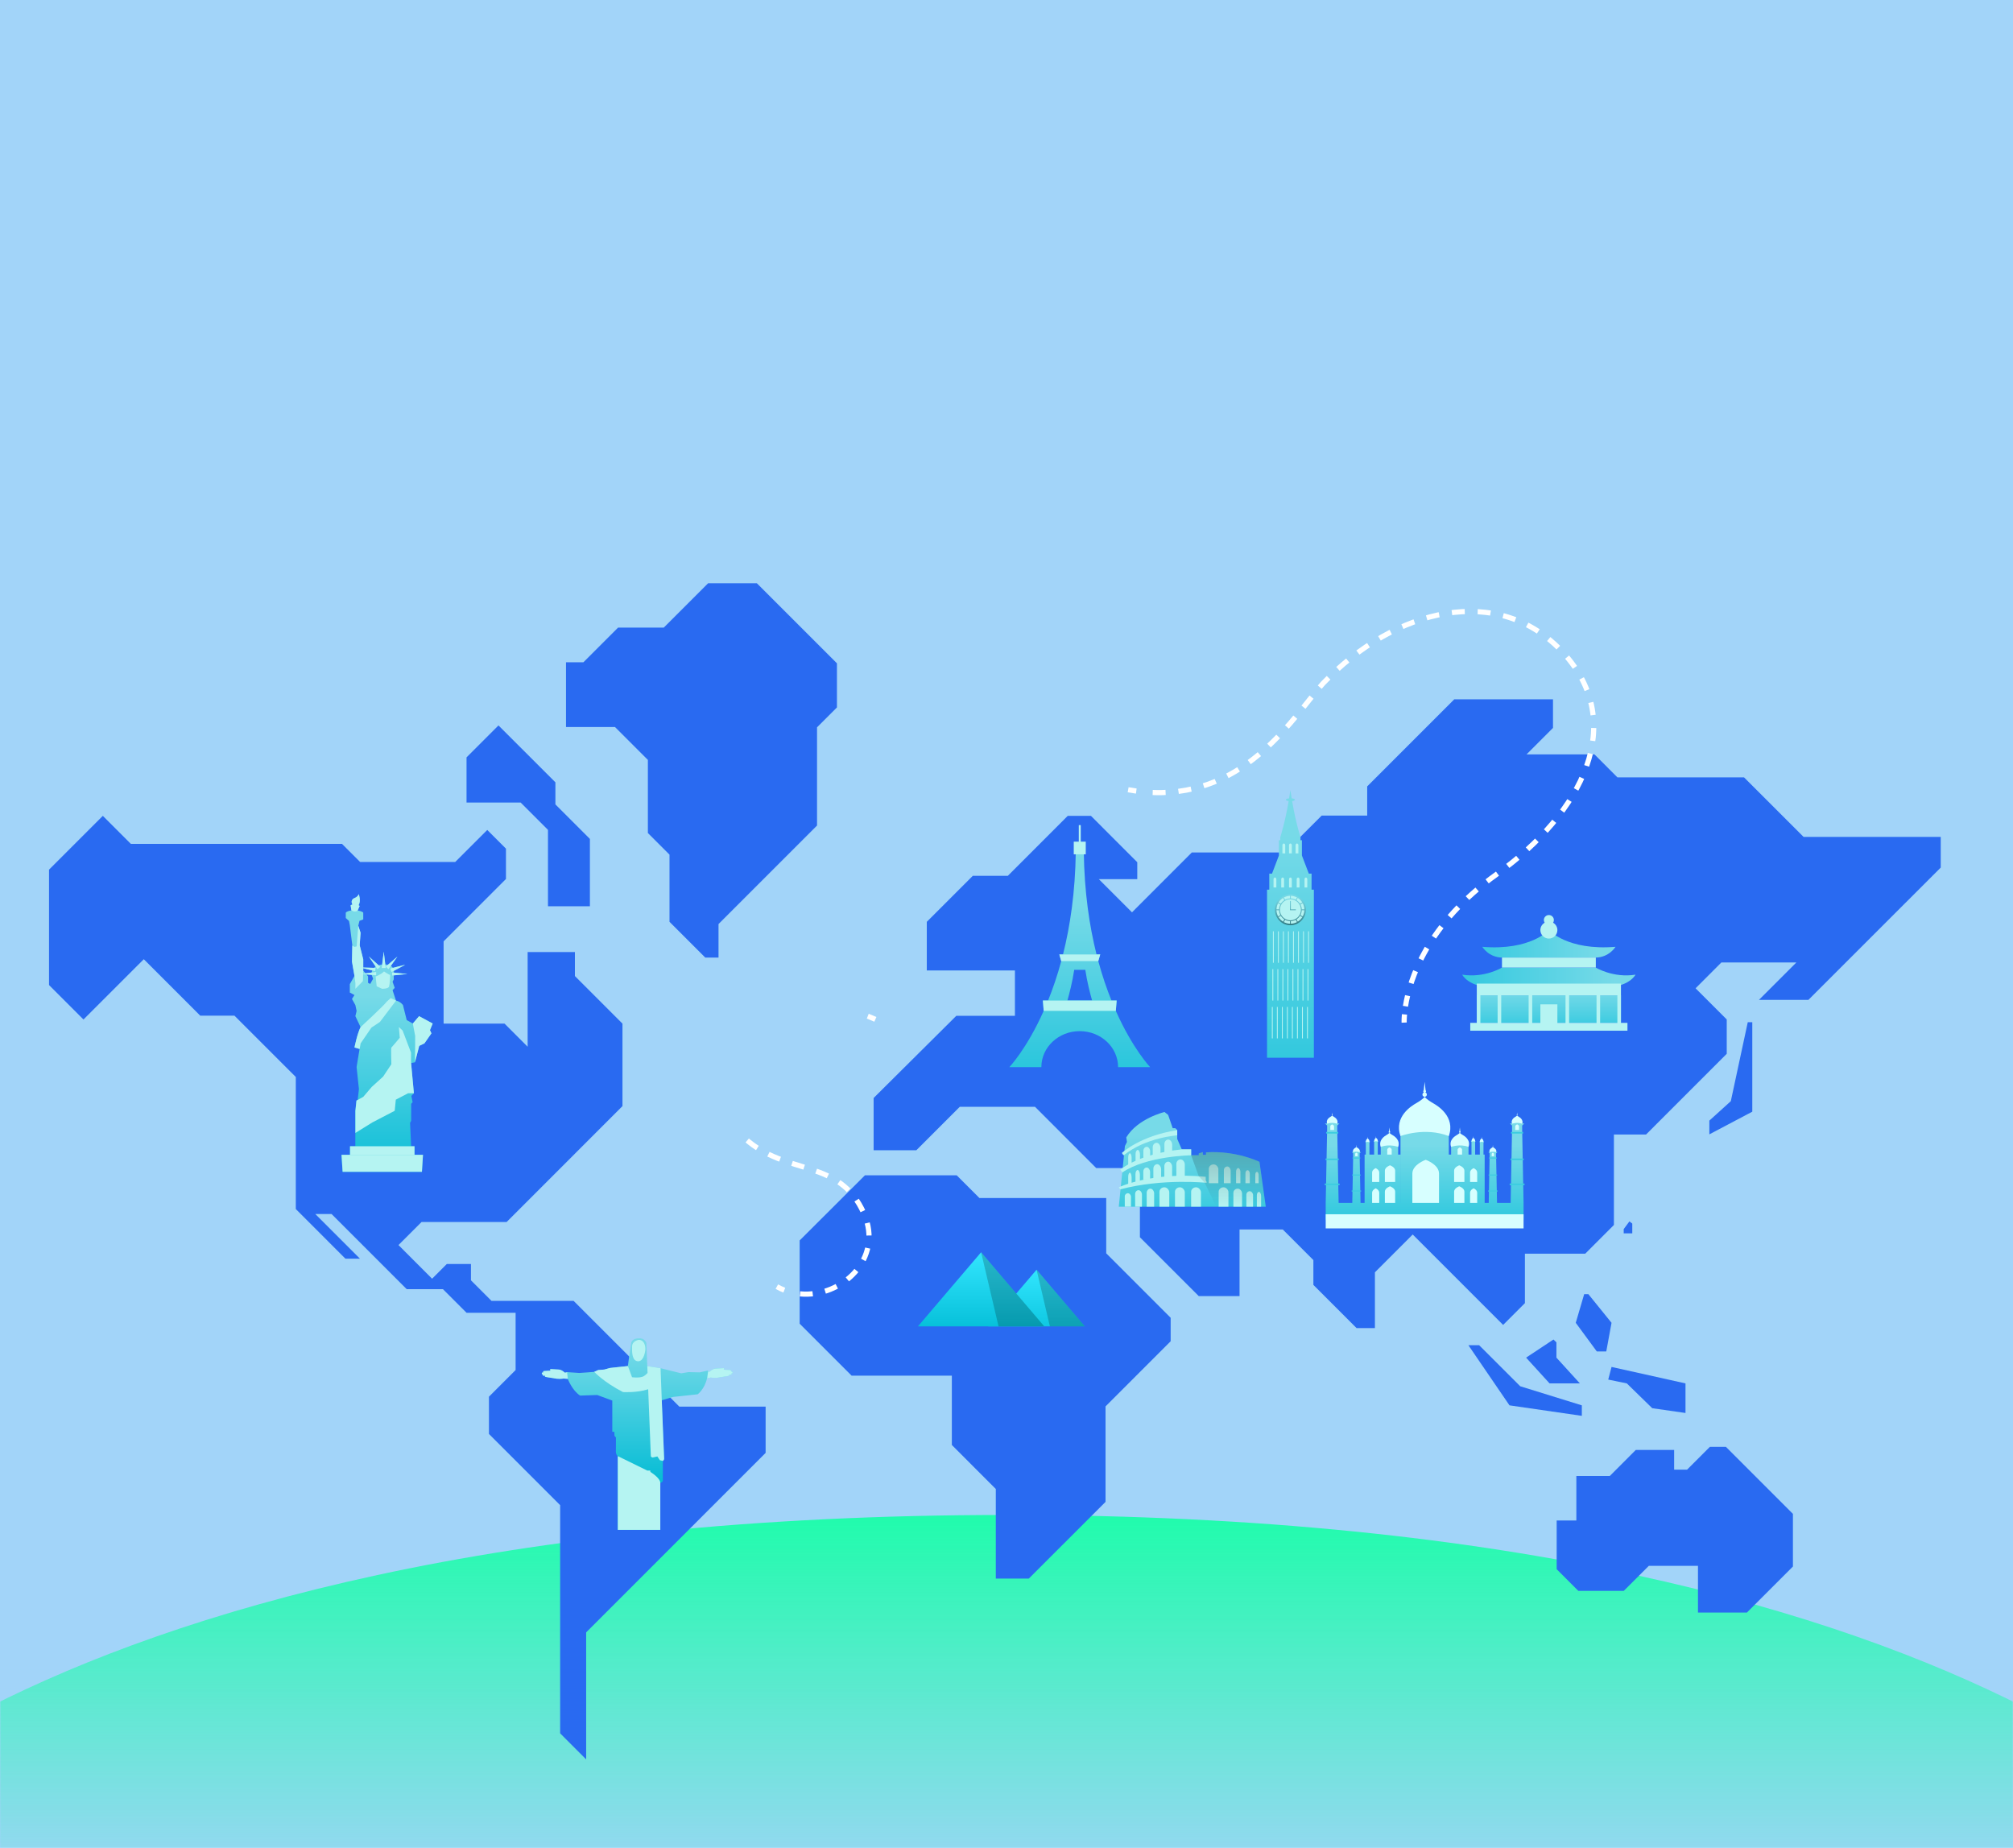 <svg width="780" height="716" viewBox="0 0 780 716" fill="none" xmlns="http://www.w3.org/2000/svg">
<rect width="780" height="716" fill="#A2D4F9"/>
<mask id="mask0_42_1823" style="mask-type:alpha" maskUnits="userSpaceOnUse" x="0" y="0" width="780" height="716">
<rect width="780" height="716" fill="#89BEF7"/>
</mask>
<g mask="url(#mask0_42_1823)">
<path d="M882 736C882 736 785.683 587 390 587C-5.683 587 -102 736 -102 736H390H882Z" fill="url(#paint0_linear_42_1823)"/>
</g>
<g clip-path="url(#clip0_42_1823)">
<path d="M227.122 681.699V632.497L296.662 562.949V545.016H263.227L222.269 504.053H190.456L182.486 496.083V489.748H173.138L167.429 495.457L154.402 482.416L163.329 473.5H196.292L241.196 428.578V396.62L222.767 378.189V368.878H204.453V405.574L195.5 396.62H171.886V364.739L196.049 340.573V328.822L188.808 321.58L176.382 333.995H139.536L132.512 326.97H50.699L39.843 316.113L19 336.958V381.676L32.346 395.024L55.718 371.662L77.595 393.542H90.852L114.619 417.3V468.468L133.853 487.704H139.485L122.18 470.397H128.476L157.595 499.519H171.643L180.788 508.664H199.791V530.838L189.459 541.171V555.605L217.046 583.194V671.608L227.122 681.699Z" fill="#296AF1"/>
<path d="M193.15 281.077L215.207 303.123V311.681L228.578 325.054V351.149H212.333V321.554L201.745 310.965H180.775V293.454L193.15 281.077Z" fill="#296AF1"/>
<path d="M219.319 256.617V281.703H238.31L251.043 294.437V322.767L259.421 331.146V357.178L273.278 371.036H278.412V358.046L316.586 319.868V281.818L324.299 274.103V257.013L293.278 226H274.376L257.211 243.167H239.498L226.049 256.617H219.319Z" fill="#296AF1"/>
<path d="M309.855 480.628V512.892L329.983 533.022H368.82V559.884L385.857 576.935V611.652H398.642L428.373 581.93V544.926L453.609 519.687V510.593L428.641 485.622V464.202H379.51L370.711 455.401H335.142L309.855 480.628Z" fill="#296AF1"/>
<path d="M610.806 571.889H623.769L633.833 561.811H648.699V569.436H653.718L662.543 560.61H668.763L694.727 586.578V606.976L676.885 624.82H657.932V606.72H638.878L629.184 616.402H611.572L603.182 608.011V589.132H610.806V571.889Z" fill="#296AF1"/>
<path d="M698.846 324.262L675.768 301.194H626.713L617.824 292.304H591.502L601.758 282.035V270.961H563.495L529.765 304.694V316.023H512.115L497.824 330.304H461.809L438.629 353.499L425.768 340.637H440.672V334.084L422.716 316.113H413.738L390.519 339.347H376.943L359.114 357.178V376.031H393.265V393.593H370.558L338.514 425.436V445.681H355.066L371.899 428.846H401.043L424.759 452.578H441.694V479.402L464.504 502.201H480.302V476.374H497.045L508.91 488.24V497.858L525.64 514.591H532.754V492.979L547.403 478.329L582.435 513.365L590.876 504.922V485.762H614.248L625.359 474.637V439.588H637.811L669.076 408.32V394.998L657.007 382.928L666.994 372.927H696.049L681.553 387.424H700.723L752 336.154V324.262H698.846Z" fill="#296AF1"/>
<path d="M167.646 396.582L162.384 393.734L159.958 396.582L157.595 395.254L156.139 389.429C156.139 389.429 155.168 388.037 153.431 387.692L152.116 383.669L152.946 382.762L152.116 380.399L152.563 379.505V377.908L154.9 377.678L157.85 377.384L154.9 377.091L152.64 376.861C152.652 376.669 152.665 376.414 152.627 376.145L154.377 375.213L157.007 373.808L154.121 374.536L152.244 375.009C152.065 374.728 151.797 374.459 151.439 374.229L152.256 373.08L153.981 370.653L151.72 372.595L150.302 373.808C149.996 373.744 149.664 373.706 149.294 373.693L149.076 371.905L148.693 368.763L148.31 371.905L148.093 373.731C147.569 373.782 147.11 373.872 146.701 374L145.143 372.607L142.921 370.615L144.594 373.08L145.564 374.51C145.322 374.664 145.105 374.83 144.926 375.009L142.576 374.945L140.749 374.894V371.752L139.357 366.272L139.702 361.418L138.821 358.71L139.294 356.782L140.749 356.258V353.601C140.749 353.601 140.277 353.026 138.566 352.809L139.345 351.008C139.345 351.008 139.179 350.881 138.898 350.727C139.958 349.156 139.025 346.461 139.025 346.461C138.234 348.096 137.174 347.726 136.56 348.543C135.922 349.412 136.471 350.28 136.586 350.446C136.126 350.587 135.858 350.804 135.858 350.804L136.165 352.72C136.19 352.745 136.216 352.745 136.241 352.771C134.466 352.95 133.981 353.614 133.981 353.614V355.696L135.232 356.846L135.552 358.506L136.522 366.336L136.382 372.582L137.352 378.125L135.552 381.318V384.576L137.352 385.546L136.382 387.066L137.697 389.429L138.182 391.716L137.697 393.721L139.702 397.949C138.387 400.58 137.34 405.855 137.34 405.855L139.332 406.43L139.689 404.259L138.17 413.417L139.076 422.013L138.591 426.177L138.106 426.445L137.684 430.469V438.86V439.001V444.136H135.603V447.469H132.308L132.729 454.06H163.47L163.891 447.469H160.596V444.136H159.306L158.898 435.054L159.319 434.288V427.697L159.881 427.071L159.396 424.644L160.366 423.609L159.255 411.616V407.873L159.281 411.897L160.775 411.616L162.435 405.242L164.44 404.271L167.148 400.388L166.586 399.137L167.646 396.582ZM144.568 379.236L143.457 381.242L142.627 380.82V378.33L142.014 377.563L142.806 377.627L144.006 377.729L144.568 379.236ZM142.474 375.583L144.236 376.03C144.108 376.324 144.032 376.605 143.993 376.835L142.806 376.988L141.669 377.142L141.516 376.95L140.749 376.12V375.149L142.474 375.583Z" fill="url(#paint1_linear_42_1823)"/>
<path d="M148.693 368.763L149.076 371.918L149.459 375.06H148.693H147.914L148.31 371.918L148.693 368.763Z" fill="#B5F4F2"/>
<path d="M153.981 370.666L152.256 373.093L150.519 375.519L149.996 375.034L149.459 374.549L151.72 372.607L153.981 370.666Z" fill="#B5F4F2"/>
<path d="M142.92 370.615L144.593 373.08L146.267 375.545L146.816 375.072L147.352 374.6L145.143 372.607L142.92 370.615Z" fill="#B5F4F2"/>
<path d="M139.6 374.868L142.474 375.583L145.347 376.299L145.449 375.66L145.552 375.034L142.576 374.945L139.6 374.868Z" fill="#B5F4F2"/>
<path d="M139.855 377.384L142.806 377.64L145.756 377.895V377.244V376.605L142.806 376.988L139.855 377.384Z" fill="#B5F4F2"/>
<path d="M157.008 373.821L154.377 375.226L151.746 376.618L151.49 375.954L151.235 375.277L154.121 374.549L157.008 373.821Z" fill="#B5F4F2"/>
<path d="M157.863 377.397L154.9 377.691L151.95 377.985V377.397V376.797L154.9 377.103L157.863 377.397Z" fill="#B5F4F2"/>
<path d="M137.71 438.86V430.468L138.131 426.445L140.762 424.989L144.019 421.17L148.45 417.146L151.643 412.356C151.643 412.356 151.439 406.047 151.643 405.906C151.847 405.766 154.9 402.087 154.9 402.087L154.555 397.923L156.011 399.315L159.268 407.848V411.59L160.379 423.584H158.157L153.367 426.087L152.946 430.392L144.287 434.901L137.697 438.988" fill="#B5F4F2"/>
<path d="M159.958 396.582L160.864 401.359V404.54L160.788 411.616L162.448 405.242L164.466 404.271L167.173 400.388L166.611 399.137L167.646 396.582L162.384 393.734L159.958 396.582Z" fill="#B5F4F2"/>
<path d="M137.71 383.119L140.622 380.143L140.75 376.12V371.751L139.37 366.272L139.715 361.418L138.834 358.723L138.195 366.693L137.352 366.898L136.522 366.349L136.395 372.582L137.352 378.125L137.71 380.91V383.119Z" fill="#B5F4F2"/>
<path d="M136.177 352.733L135.871 350.817C135.871 350.817 136.599 350.242 137.633 350.344C138.668 350.446 139.344 351.021 139.344 351.021L138.565 352.822C138.565 352.822 137.582 353.665 136.177 352.733Z" fill="#B5F4F2"/>
<path d="M136.624 350.485C136.624 350.485 135.87 349.514 136.573 348.543C137.186 347.726 138.233 348.083 139.038 346.461C139.038 346.461 139.983 349.22 138.885 350.778C138.885 350.791 136.982 351.34 136.624 350.485Z" fill="#B5F4F2"/>
<path d="M145.551 378.342C145.551 378.342 147.607 377.653 148.808 376.401C148.808 376.401 150.111 377.333 151.196 377.806C151.196 377.806 151.043 381.293 150.775 382.225C150.519 383.158 148.067 383.119 148.067 383.119L145.96 382.161L145.551 378.342Z" fill="#B5F4F2"/>
<path d="M160.622 444.135H135.628V447.469H160.622V444.135Z" fill="#B5F4F2"/>
<path d="M163.495 454.047H132.754L132.333 447.457H163.904L163.495 454.047Z" fill="#B5F4F2"/>
<path d="M139.357 406.443L137.365 405.868C137.365 405.868 138.399 400.606 139.727 397.962C139.727 397.962 148.604 389.787 149.919 388.05L151.375 386.734L153.457 387.705L147.224 395.956L143.916 398.166L139.74 404.271L139.357 406.443Z" fill="#B5F4F2"/>
<path d="M432.358 391.677L432.69 387.667H430.672C428.859 383.183 427.109 378.1 425.564 372.39L426.317 369.81H424.887C422.128 358.8 420.161 345.631 419.957 330.176H416.841C416.636 345.631 414.67 358.8 411.898 369.81H410.468L411.221 372.39C409.676 378.1 407.926 383.171 406.113 387.667H404.095L404.414 391.677C397.837 406.456 391.094 413.481 391.094 413.481H403.508C403.508 405.779 410.161 399.533 418.373 399.533C426.585 399.533 433.239 405.779 433.239 413.481H445.653C445.666 413.481 438.935 406.456 432.358 391.677ZM416.241 375.775H420.532C421.234 380.488 422.422 385.035 423.175 387.679H413.597C414.35 385.035 415.538 380.488 416.241 375.775Z" fill="url(#paint2_linear_42_1823)"/>
<path d="M418.77 326.114V319.702H418.016V326.114H416.062V331.019H420.711V326.114H418.77Z" fill="#B5F4F2"/>
<path d="M410.468 369.823H426.305L425.551 372.403H411.222L410.468 369.823Z" fill="#B5F4F2"/>
<path d="M404.095 387.667H432.678L432.358 391.677H404.414L404.095 387.667Z" fill="#B5F4F2"/>
<path d="M283.75 531.464L283.163 531.323C283.533 531.17 283.163 530.851 283.163 530.851L280.392 530.697C280.762 530.595 280.545 530.097 280.545 530.097L277.122 530.276C275.807 530.519 275.015 531.464 275.015 531.464L274.376 531.413L274.312 531.029L271.145 531.745L266.803 531.643L263.955 532.115L255.756 530.084L250.8 529.343L250.455 520.326C250.455 520.326 249.74 518.346 247.633 518.563C247.633 518.563 244.887 518.384 244.529 520.517C244.159 522.65 243.291 529.318 243.291 529.318L238.859 529.765L236.33 530.059L234.197 530.659L231.771 530.863L230.238 531.553C230.238 531.553 224.593 532 224.491 531.975C224.389 531.949 219.727 531.655 219.727 531.655L219.408 531.809L218.77 531.86C218.77 531.86 217.978 530.915 216.662 530.672L213.24 530.48C213.24 530.48 213.035 530.978 213.393 531.093L210.622 531.247C210.622 531.247 210.251 531.566 210.622 531.719L210.034 531.86C210.034 531.86 209.689 532.383 210.162 532.549H210.404C210.404 532.549 210.047 532.882 210.494 533.022H211.26C211.26 533.022 210.851 533.38 211.503 533.52C212.154 533.661 214.593 534.006 214.593 534.006C214.593 534.006 216.049 534.465 218.399 534.146L220.008 534.261C220.008 534.261 221.63 538.668 224.772 540.75L231.413 540.52L237.25 542.678V554.749C237.25 554.749 237.595 554.876 238.042 554.749L238.093 556.243C238.093 556.243 238.195 556.588 238.667 556.958L238.642 562.604C238.642 562.604 238.667 563.613 239.332 564.188V592.761H255.807V574.572C255.807 574.572 256.688 574.432 256.841 573.729V566.066C256.841 566.066 257.416 565.58 257.314 565.069L256.381 542.576L260.787 541.261L270.34 540.239C270.34 540.239 272.971 538.336 273.955 534.069L275.309 533.75C277.658 534.069 279.114 533.61 279.114 533.61C279.114 533.61 281.554 533.252 282.205 533.124C282.856 532.984 282.448 532.639 282.448 532.639H283.227C283.661 532.498 283.316 532.166 283.316 532.166H283.559C284.095 532 283.75 531.464 283.75 531.464Z" fill="url(#paint3_linear_42_1823)"/>
<path d="M247.314 527.44C249.638 527.44 250.059 523.008 250.059 523.008C250.059 523.008 250.353 519.317 247.556 519.138C247.556 519.138 244.976 519.483 244.925 521.667C244.862 523.851 244.849 527.44 247.314 527.44Z" fill="#B5F4F2"/>
<path d="M256.432 542.589L255.947 530.11L252.754 529.624L250.813 529.331L250.915 531.975C250.34 532.588 249.702 533.15 249.114 533.38C247.492 534.018 244.9 533.622 244.9 533.622L243.303 529.305L236.343 530.046L234.21 530.646L231.784 530.851L230.251 531.54C230.251 531.54 233.891 535.526 241.413 539.383C241.413 539.383 246.7 539.728 251.158 538.285L252.192 564.328L252.729 564.75L254.721 564.328L255.704 565.797L256.867 566.066C256.867 566.066 257.441 565.58 257.339 565.069L256.432 542.589Z" fill="#B5F4F2"/>
<path d="M252 570.319V569.795H250.813L239.382 564.201V592.774H255.857V574.585C255.857 572.631 252 570.319 252 570.319Z" fill="#B5F4F2"/>
<path d="M219.434 531.809L218.795 531.86C218.795 531.86 218.003 530.914 216.688 530.672L213.265 530.48C213.265 530.48 213.061 530.978 213.418 531.093L210.647 531.247C210.647 531.247 210.277 531.566 210.647 531.719L210.059 531.86C210.059 531.86 209.715 532.383 210.187 532.549H210.43C210.43 532.549 210.072 532.882 210.519 533.022H211.285C211.285 533.022 210.877 533.38 211.528 533.52C212.179 533.661 214.619 534.006 214.619 534.006C214.619 534.006 216.075 534.465 218.425 534.146L220.034 534.261L219.715 531.643L219.434 531.809Z" fill="#B5F4F2"/>
<path d="M283.75 531.464L283.163 531.323C283.533 531.17 283.163 530.851 283.163 530.851L280.392 530.697C280.762 530.595 280.545 530.097 280.545 530.097L277.122 530.276C275.807 530.519 275.015 531.464 275.015 531.464L274.376 531.413L274.006 534.082L275.36 533.763C277.71 534.082 279.166 533.622 279.166 533.622C279.166 533.622 281.605 533.265 282.256 533.137C282.908 532.996 282.499 532.652 282.499 532.652H283.278C283.712 532.511 283.367 532.179 283.367 532.179H283.61C284.095 532 283.75 531.464 283.75 531.464Z" fill="#B5F4F2"/>
<path d="M508.207 344.711V338.504H507.147L504.465 331.479V325.565H503.916V324.339C503.916 324.339 502.192 319.268 500.672 310.403C501.311 310.314 501.758 310.122 501.758 309.88C501.758 309.624 501.221 309.407 500.493 309.343C500.327 308.309 500.161 307.261 499.995 306.137C499.842 307.248 499.676 308.309 499.51 309.343C498.782 309.407 498.246 309.624 498.246 309.88C498.246 310.11 498.693 310.314 499.331 310.403C497.811 319.268 496.087 324.339 496.087 324.339V325.565H495.551V331.479L492.882 338.504H491.822V344.711H490.953V409.853H509.101V344.711H508.207Z" fill="url(#paint4_linear_42_1823)"/>
<path d="M500.008 358.251C496.841 358.251 494.261 355.671 494.261 352.503C494.261 349.335 496.841 346.755 500.008 346.755C503.175 346.755 505.755 349.335 505.755 352.503C505.755 355.683 503.175 358.251 500.008 358.251Z" fill="#B5F4F2"/>
<path d="M500.008 356.922C497.581 356.922 495.602 354.942 495.602 352.516C495.602 350.089 497.568 348.109 500.008 348.109C502.447 348.109 504.414 350.089 504.414 352.516C504.414 354.942 502.434 356.922 500.008 356.922ZM500.008 348.441C497.76 348.441 495.934 350.268 495.934 352.516C495.934 354.764 497.76 356.59 500.008 356.59C502.255 356.59 504.082 354.764 504.082 352.516C504.082 350.268 502.255 348.441 500.008 348.441Z" fill="url(#paint5_linear_42_1823)"/>
<path d="M500.008 358.506C496.7 358.506 494.018 355.811 494.018 352.503C494.018 349.195 496.713 346.512 500.008 346.512C503.316 346.512 505.998 349.207 505.998 352.503C506.01 355.824 503.316 358.506 500.008 358.506ZM500.008 347.1C497.032 347.1 494.606 349.527 494.606 352.503C494.606 355.492 497.032 357.918 500.008 357.918C502.996 357.918 505.423 355.492 505.423 352.503C505.423 349.527 502.996 347.1 500.008 347.1Z" fill="url(#paint6_linear_42_1823)"/>
<path d="M500.174 346.934H499.842V348.275H500.174V346.934Z" fill="url(#paint7_linear_42_1823)"/>
<path d="M497.747 348.926L497.083 347.764L497.364 347.598L498.041 348.76L497.747 348.926Z" fill="url(#paint8_linear_42_1823)"/>
<path d="M496.253 350.536L495.104 349.871L495.27 349.578L496.419 350.255L496.253 350.536Z" fill="url(#paint9_linear_42_1823)"/>
<path d="M495.768 352.349H494.427V352.681H495.768V352.349Z" fill="url(#paint10_linear_42_1823)"/>
<path d="M495.27 355.44L495.104 355.159L496.253 354.482L496.419 354.776L495.27 355.44Z" fill="url(#paint11_linear_42_1823)"/>
<path d="M497.364 357.42L497.083 357.254L497.747 356.092L498.041 356.271L497.364 357.42Z" fill="url(#paint12_linear_42_1823)"/>
<path d="M500.174 356.756H499.842V358.097H500.174V356.756Z" fill="url(#paint13_linear_42_1823)"/>
<path d="M502.651 357.42L501.987 356.271L502.281 356.092L502.945 357.254L502.651 357.42Z" fill="url(#paint14_linear_42_1823)"/>
<path d="M504.759 355.44L503.597 354.776L503.763 354.482L504.925 355.159L504.759 355.44Z" fill="url(#paint15_linear_42_1823)"/>
<path d="M505.589 352.349H504.248V352.681H505.589V352.349Z" fill="url(#paint16_linear_42_1823)"/>
<path d="M503.763 350.536L503.597 350.255L504.759 349.578L504.925 349.871L503.763 350.536Z" fill="url(#paint17_linear_42_1823)"/>
<path d="M502.281 348.926L501.987 348.76L502.651 347.598L502.945 347.764L502.281 348.926Z" fill="url(#paint18_linear_42_1823)"/>
<path d="M502.128 352.681H499.842V349.092H500.174V352.349H502.128V352.681Z" fill="url(#paint19_linear_42_1823)"/>
<path d="M500.557 330.661V327.481C500.557 327.123 500.315 326.829 500.008 326.829C499.714 326.829 499.472 327.123 499.472 327.481V330.661C499.65 330.661 499.829 330.661 500.008 330.661C500.2 330.661 500.378 330.661 500.557 330.661Z" fill="#B5F4F2"/>
<path d="M503.099 330.661V327.481C503.099 327.123 502.856 326.829 502.55 326.829C502.256 326.829 502.013 327.123 502.013 327.481V330.661C502.192 330.661 502.371 330.661 502.55 330.661C502.741 330.661 502.933 330.661 503.099 330.661Z" fill="#B5F4F2"/>
<path d="M498.003 330.661V327.481C498.003 327.123 497.76 326.829 497.454 326.829C497.16 326.829 496.917 327.123 496.917 327.481V330.661C497.096 330.661 497.275 330.661 497.454 330.661C497.645 330.661 497.824 330.661 498.003 330.661Z" fill="#B5F4F2"/>
<path d="M500.557 343.856V340.675C500.557 340.318 500.315 340.011 500.008 340.011C499.714 340.011 499.472 340.305 499.472 340.675V343.856C499.65 343.856 499.829 343.856 500.008 343.856C500.2 343.843 500.378 343.856 500.557 343.856Z" fill="#B5F4F2"/>
<path d="M503.546 343.856V340.675C503.546 340.318 503.303 340.011 502.996 340.011C502.703 340.011 502.447 340.305 502.447 340.675V343.856C502.626 343.856 502.805 343.856 502.996 343.856C503.188 343.843 503.367 343.856 503.546 343.856Z" fill="#B5F4F2"/>
<path d="M497.556 343.856V340.675C497.556 340.318 497.313 340.011 497.007 340.011C496.7 340.011 496.458 340.305 496.458 340.675V343.856C496.636 343.856 496.815 343.856 497.007 343.856C497.198 343.843 497.377 343.856 497.556 343.856Z" fill="#B5F4F2"/>
<path d="M506.547 343.856V340.675C506.547 340.318 506.304 340.011 506.01 340.011C505.704 340.011 505.474 340.305 505.474 340.675V343.856C505.653 343.856 505.832 343.856 506.01 343.856C506.189 343.843 506.368 343.856 506.547 343.856Z" fill="#B5F4F2"/>
<path d="M494.555 343.856V340.675C494.555 340.318 494.312 340.011 494.006 340.011C493.712 340.011 493.469 340.305 493.469 340.675V343.856C493.648 343.856 493.827 343.856 494.006 343.856C494.197 343.843 494.376 343.856 494.555 343.856Z" fill="#B5F4F2"/>
<path d="M493.571 360.856H493.239V373.042H493.571V360.856Z" fill="#B5F4F2"/>
<path d="M495.513 360.856H495.181V373.042H495.513V360.856Z" fill="#B5F4F2"/>
<path d="M497.467 360.856H497.135V373.042H497.467V360.856Z" fill="#B5F4F2"/>
<path d="M499.408 360.856H499.076V373.042H499.408V360.856Z" fill="#B5F4F2"/>
<path d="M501.362 360.856H501.03V373.042H501.362V360.856Z" fill="#B5F4F2"/>
<path d="M503.303 360.856H502.971V373.042H503.303V360.856Z" fill="#B5F4F2"/>
<path d="M505.244 360.856H504.912V373.042H505.244V360.856Z" fill="#B5F4F2"/>
<path d="M507.198 360.856H506.866V373.042H507.198V360.856Z" fill="#B5F4F2"/>
<path d="M493.163 390.157H492.831V402.343H493.163V390.157Z" fill="#B5F4F2"/>
<path d="M495.104 390.157H494.772V402.343H495.104V390.157Z" fill="#B5F4F2"/>
<path d="M497.045 390.157H496.713V402.343H497.045V390.157Z" fill="#B5F4F2"/>
<path d="M498.999 390.157H498.667V402.343H498.999V390.157Z" fill="#B5F4F2"/>
<path d="M500.94 390.157H500.608V402.343H500.94V390.157Z" fill="#B5F4F2"/>
<path d="M502.895 390.157H502.562V402.343H502.895V390.157Z" fill="#B5F4F2"/>
<path d="M504.835 390.157H504.503V402.343H504.835V390.157Z" fill="#B5F4F2"/>
<path d="M506.777 390.157H506.445V402.343H506.777V390.157Z" fill="#B5F4F2"/>
<path d="M493.367 375.507H493.035V387.692H493.367V375.507Z" fill="#B5F4F2"/>
<path d="M495.309 375.507H494.977V387.692H495.309V375.507Z" fill="#B5F4F2"/>
<path d="M497.25 375.507H496.917V387.692H497.25V375.507Z" fill="#B5F4F2"/>
<path d="M499.204 375.507H498.872V387.692H499.204V375.507Z" fill="#B5F4F2"/>
<path d="M501.145 375.507H500.813V387.692H501.145V375.507Z" fill="#B5F4F2"/>
<path d="M503.099 375.507H502.767V387.692H503.099V375.507Z" fill="#B5F4F2"/>
<path d="M505.04 375.507H504.708V387.692H505.04V375.507Z" fill="#B5F4F2"/>
<path d="M506.981 375.507H506.649V387.692H506.981V375.507Z" fill="#B5F4F2"/>
<path d="M589.816 436.101L590.647 435.309H589.816V434.428H585.883V435.309H585.053L585.883 436.101V438.043L585.347 466.092H580.072L579.714 448.146V446.894L580.251 446.383H579.714V445.821H577.198V446.383H576.675L577.198 446.894V448.146L576.854 466.092H575.283V447.367H574.823V442.628L575.091 442.309H573.137L573.405 442.628V447.367H571.592V442.398L571.86 442.079H569.906L570.174 442.398V447.367H569.025V442.692H562.281V447.367H561.387V436.28H542.665V466.092H542.652V447.367H541.758V442.692H535.015V447.367H533.865V442.398L534.133 442.079H532.179L532.447 442.398V447.367H530.634V442.628L530.915 442.309H528.948L529.229 442.628V447.367H528.757V466.092H527.186L526.841 448.146V446.894L527.377 446.383H526.841V445.821H524.325V446.383H523.788L524.325 446.894V448.146L523.98 466.092H518.693L518.156 438.043V436.101L518.986 435.309H518.156V434.428H514.235V435.309H513.393L514.235 436.101V438.043L513.686 466.092V472.619H590.353V466.092L589.816 438.043V436.101Z" fill="url(#paint20_linear_42_1823)"/>
<path d="M579.957 448.504H576.956V448.887H579.957V448.504Z" fill="#3BCCE0"/>
<path d="M580.11 455.095H576.815V455.478H580.11V455.095Z" fill="#3BCCE0"/>
<path d="M580.314 461.29H576.624V461.673H580.314V461.29Z" fill="#3BCCE0"/>
<path d="M590.187 438.605H585.5V439.218H590.187V438.605Z" fill="#3BCCE0"/>
<path d="M590.417 448.9H585.283V449.5H590.417V448.9Z" fill="#3BCCE0"/>
<path d="M590.736 458.594H584.963V459.195H590.736V458.594Z" fill="#3BCCE0"/>
<path d="M527.083 448.504H524.082V448.887H527.083V448.504Z" fill="#3BCCE0"/>
<path d="M527.224 455.095H523.942V455.478H527.224V455.095Z" fill="#3BCCE0"/>
<path d="M527.428 461.29H523.737V461.673H527.428V461.29Z" fill="#3BCCE0"/>
<path d="M555.474 427.556C552.486 425.832 552.026 424.976 552.026 424.976C552.026 424.976 551.579 425.832 548.578 427.556C547.224 428.335 539.97 432.614 542.664 440.189C542.664 440.189 552.026 436.574 561.387 440.189C564.082 432.601 556.828 428.335 555.474 427.556Z" fill="#D7FFFF"/>
<path d="M552.882 424.108C552.882 423.724 552.639 423.418 552.294 423.303C552.46 423.213 552.575 423.035 552.575 422.843C552.575 422.69 552.499 422.549 552.396 422.447L552.23 421.017L552.026 419.177L551.822 421.017L551.656 422.447C551.541 422.549 551.477 422.69 551.477 422.843C551.477 423.047 551.592 423.213 551.758 423.303C551.413 423.418 551.17 423.737 551.17 424.108C551.17 424.58 551.554 424.963 552.026 424.963C552.499 424.963 552.882 424.58 552.882 424.108Z" fill="#D7FFFF"/>
<path d="M566.892 439.844C565.819 439.218 565.653 438.911 565.653 438.911C565.653 438.911 565.487 439.218 564.401 439.844C563.916 440.125 561.298 441.658 562.269 444.391C562.269 444.391 565.64 443.088 569.012 444.391C569.995 441.658 567.377 440.125 566.892 439.844Z" fill="#D7FFFF"/>
<path d="M565.972 438.605C565.972 438.452 565.857 438.349 565.717 438.324C565.794 438.298 565.857 438.235 565.857 438.158C565.857 438.094 565.832 438.056 565.794 438.017L565.743 437.506L565.666 436.842L565.589 437.506L565.538 438.017C565.5 438.056 565.474 438.107 565.474 438.158C565.474 438.247 565.538 438.298 565.615 438.324C565.474 438.349 565.359 438.464 565.359 438.605C565.359 438.771 565.5 438.911 565.666 438.911C565.832 438.911 565.972 438.771 565.972 438.605Z" fill="#D7FFFF"/>
<path d="M571.119 441.057C571.03 440.981 570.991 440.929 570.953 440.891L570.94 440.738L570.889 440.201L570.825 440.738L570.813 440.904C570.774 440.942 570.736 441.006 570.647 441.07C570.557 441.159 570.046 441.594 570.238 442.373C570.238 442.373 570.902 442.002 571.553 442.373C571.732 441.568 571.221 441.134 571.119 441.057Z" fill="#D7FFFF"/>
<path d="M574.35 441.287C574.261 441.211 574.222 441.159 574.184 441.121L574.171 440.968L574.12 440.431L574.056 440.968L574.031 441.121C573.993 441.159 573.954 441.211 573.865 441.287C573.775 441.364 573.265 441.811 573.456 442.59C573.456 442.59 574.108 442.22 574.772 442.59C574.963 441.811 574.452 441.364 574.35 441.287Z" fill="#D7FFFF"/>
<path d="M578.922 444.761C578.526 444.531 578.463 444.417 578.463 444.417C578.463 444.417 578.399 444.531 578.003 444.761C577.824 444.864 576.841 445.438 577.198 446.46C577.198 446.46 578.463 445.975 579.714 446.46C580.085 445.451 579.101 444.876 578.922 444.761Z" fill="#D7FFFF"/>
<path d="M578.578 444.301C578.578 444.25 578.539 444.199 578.475 444.187C578.501 444.174 578.539 444.161 578.539 444.123C578.539 444.11 578.526 444.11 578.514 444.097L578.488 443.867L578.463 443.625L578.437 443.867L578.411 444.097C578.411 444.11 578.399 444.11 578.399 444.123C578.399 444.148 578.424 444.174 578.463 444.187C578.399 444.199 578.348 444.238 578.348 444.301C578.348 444.365 578.412 444.416 578.475 444.416C578.526 444.416 578.578 444.365 578.578 444.301Z" fill="#D7FFFF"/>
<path d="M588.578 432.768C587.952 432.41 587.85 432.231 587.85 432.231C587.85 432.231 587.747 432.41 587.122 432.768C586.841 432.934 585.308 433.828 585.883 435.424C585.883 435.424 587.85 434.658 589.816 435.424C590.378 433.828 588.859 432.934 588.578 432.768Z" fill="#D7FFFF"/>
<path d="M588.028 432.052C588.028 431.963 587.965 431.899 587.888 431.886C587.926 431.873 587.965 431.835 587.965 431.784C587.965 431.746 587.952 431.72 587.926 431.695L587.901 431.388L587.862 431.005L587.824 431.388L587.786 431.695C587.76 431.72 587.747 431.746 587.747 431.784C587.747 431.835 587.786 431.861 587.824 431.873C587.747 431.899 587.684 431.963 587.684 432.039C587.684 432.142 587.773 432.218 587.862 432.218C587.952 432.231 588.028 432.154 588.028 432.052Z" fill="#D7FFFF"/>
<path d="M539.625 439.844C538.552 439.218 538.386 438.911 538.386 438.911C538.386 438.911 538.22 439.218 537.147 439.844C536.662 440.125 534.044 441.658 535.014 444.391C538.386 443.088 541.758 444.391 541.758 444.391C542.728 441.658 540.123 440.125 539.625 439.844Z" fill="#D7FFFF"/>
<path d="M538.693 438.605C538.693 438.452 538.578 438.349 538.437 438.324C538.514 438.298 538.578 438.235 538.578 438.158C538.578 438.094 538.552 438.056 538.514 438.017L538.45 437.506L538.373 436.842L538.297 437.506L538.246 438.017C538.207 438.056 538.182 438.107 538.182 438.158C538.182 438.247 538.233 438.298 538.31 438.324C538.169 438.349 538.054 438.464 538.054 438.605C538.054 438.771 538.195 438.911 538.361 438.911C538.565 438.911 538.693 438.771 538.693 438.605Z" fill="#D7FFFF"/>
<path d="M533.393 441.057C533.303 440.981 533.265 440.929 533.227 440.891L533.214 440.738L533.163 440.201L533.112 440.738L533.099 440.891C533.06 440.929 533.022 440.981 532.933 441.057C532.843 441.147 532.333 441.581 532.524 442.36C533.175 441.99 533.84 442.36 533.84 442.36C534.006 441.568 533.495 441.134 533.393 441.057Z" fill="#D7FFFF"/>
<path d="M530.174 441.287C530.085 441.211 530.046 441.159 530.008 441.121L529.995 440.968L529.944 440.431L529.88 440.968L529.867 441.121C529.829 441.172 529.791 441.211 529.689 441.287C529.599 441.364 529.088 441.811 529.28 442.59C529.944 442.22 530.595 442.59 530.595 442.59C530.774 441.811 530.263 441.364 530.174 441.287Z" fill="#D7FFFF"/>
<path d="M526.049 444.761C525.64 444.531 525.576 444.417 525.576 444.417C525.576 444.417 525.525 444.531 525.117 444.761C524.938 444.864 523.955 445.438 524.325 446.46C525.576 445.975 526.841 446.46 526.841 446.46C527.211 445.451 526.228 444.876 526.049 444.761Z" fill="#D7FFFF"/>
<path d="M525.691 444.301C525.691 444.25 525.653 444.199 525.589 444.187C525.627 444.174 525.653 444.161 525.653 444.123C525.653 444.11 525.64 444.11 525.627 444.097L525.602 443.867L525.564 443.625L525.538 443.867L525.513 444.097C525.513 444.11 525.5 444.11 525.5 444.123C525.5 444.148 525.525 444.174 525.564 444.174C525.5 444.187 525.461 444.225 525.461 444.289C525.461 444.353 525.513 444.404 525.576 444.404C525.64 444.416 525.691 444.365 525.691 444.301Z" fill="#D7FFFF"/>
<path d="M516.917 432.768C516.292 432.41 516.202 432.231 516.202 432.231C516.202 432.231 516.113 432.41 515.474 432.768C515.193 432.934 513.674 433.828 514.235 435.424C516.202 434.658 518.169 435.424 518.169 435.424C518.718 433.828 517.198 432.934 516.917 432.768Z" fill="#D7FFFF"/>
<path d="M516.368 432.052C516.368 431.963 516.304 431.899 516.228 431.886C516.279 431.874 516.304 431.835 516.304 431.797C516.304 431.759 516.292 431.733 516.266 431.708L516.241 431.401L516.202 431.018L516.164 431.401L516.126 431.708C516.1 431.733 516.087 431.759 516.087 431.797C516.087 431.848 516.126 431.886 516.164 431.899C516.087 431.912 516.023 431.976 516.023 432.065C516.023 432.167 516.1 432.244 516.202 432.244C516.292 432.231 516.368 432.155 516.368 432.052Z" fill="#D7FFFF"/>
<path d="M518.54 438.605H513.853V439.218H518.54V438.605Z" fill="#3BCCE0"/>
<path d="M518.757 448.9H513.623V449.5H518.757V448.9Z" fill="#3BCCE0"/>
<path d="M519.076 458.594H513.303V459.195H519.076V458.594Z" fill="#3BCCE0"/>
<path d="M567.428 457.969C567.428 457.969 567.428 455.133 567.428 453.588C567.428 452.221 565.436 451.518 565.436 451.518C565.436 451.518 563.443 452.221 563.443 453.588C563.443 455.133 563.443 457.969 563.443 457.969H567.428Z" fill="#D7FFFF"/>
<path d="M567.428 466.092C567.428 466.092 567.428 463.256 567.428 461.711C567.428 460.344 565.436 459.655 565.436 459.655C565.436 459.655 563.443 460.344 563.443 461.711C563.443 463.256 563.443 466.092 563.443 466.092H567.428Z" fill="#D7FFFF"/>
<path d="M572.384 457.969C572.384 457.969 572.384 455.618 572.384 454.328C572.384 453.191 571.004 452.617 571.004 452.617C571.004 452.617 569.625 453.191 569.625 454.328C569.625 455.618 569.625 457.969 569.625 457.969H572.384Z" fill="#D7FFFF"/>
<path d="M572.384 466.092C572.384 466.092 572.384 463.435 572.384 462.145C572.384 461.021 571.004 460.434 571.004 460.434C571.004 460.434 569.625 461.009 569.625 462.145C569.625 463.435 569.625 466.092 569.625 466.092H572.384Z" fill="#D7FFFF"/>
<path d="M588.577 437.813H587.134C587.134 437.813 587.134 436.97 587.134 436.408C587.134 435.91 587.862 435.654 587.862 435.654C587.862 435.654 588.59 435.91 588.59 436.408C588.577 436.983 588.577 437.813 588.577 437.813Z" fill="#D7FFFF"/>
<path d="M536.611 457.969C536.611 457.969 536.611 455.133 536.611 453.588C536.611 452.221 538.603 451.518 538.603 451.518C538.603 451.518 540.596 452.221 540.596 453.588C540.596 455.133 540.596 457.969 540.596 457.969H536.611Z" fill="#D7FFFF"/>
<path d="M536.611 466.092C536.611 466.092 536.611 463.256 536.611 461.711C536.611 460.344 538.603 459.655 538.603 459.655C538.603 459.655 540.596 460.344 540.596 461.711C540.596 463.256 540.596 466.092 540.596 466.092H536.611Z" fill="#D7FFFF"/>
<path d="M531.668 457.969C531.668 457.969 531.668 455.618 531.668 454.328C531.668 453.191 533.048 452.617 533.048 452.617C533.048 452.617 534.427 453.191 534.427 454.328C534.427 455.618 534.427 457.969 534.427 457.969H531.668Z" fill="#D7FFFF"/>
<path d="M531.668 466.092C531.668 466.092 531.668 463.435 531.668 462.145C531.668 461.021 533.048 460.434 533.048 460.434C533.048 460.434 534.427 461.009 534.427 462.145C534.427 463.435 534.427 466.092 534.427 466.092H531.668Z" fill="#D7FFFF"/>
<path d="M515.474 436.42C515.474 435.922 516.202 435.667 516.202 435.667C516.202 435.667 516.917 435.922 516.917 436.42C516.917 436.982 516.917 437.825 516.917 437.825H515.474C515.474 437.813 515.474 436.982 515.474 436.42Z" fill="#D7FFFF"/>
<path d="M557.594 466.092C557.594 466.092 557.594 458.735 557.594 454.724C557.594 451.186 552.435 449.385 552.435 449.385C552.435 449.385 547.262 451.199 547.262 454.724C547.262 458.735 547.262 466.092 547.262 466.092H557.594Z" fill="#D7FFFF"/>
<path d="M566.522 447.367C566.522 447.367 566.522 446.141 566.522 445.477C566.522 444.889 565.666 444.583 565.666 444.583C565.666 444.583 564.797 444.889 564.797 445.477C564.797 446.141 564.797 447.367 564.797 447.367H566.522Z" fill="#D7FFFF"/>
<path d="M537.53 447.367C537.53 447.367 537.53 446.141 537.53 445.477C537.53 444.889 538.386 444.583 538.386 444.583C538.386 444.583 539.254 444.889 539.254 445.477C539.254 446.141 539.254 447.367 539.254 447.367H537.53Z" fill="#D7FFFF"/>
<path d="M578.922 447.993H578.003C578.003 447.993 578.003 447.456 578.003 447.099C578.003 446.78 578.463 446.626 578.463 446.626C578.463 446.626 578.922 446.792 578.922 447.099C578.922 447.456 578.922 447.993 578.922 447.993Z" fill="#D7FFFF"/>
<path d="M525.117 447.099C525.117 446.78 525.576 446.626 525.576 446.626C525.576 446.626 526.049 446.792 526.049 447.099C526.049 447.456 526.049 447.993 526.049 447.993H525.129C525.117 447.993 525.117 447.456 525.117 447.099Z" fill="#D7FFFF"/>
<path d="M590.353 470.486H513.687V475.966H590.353V470.486Z" fill="#D7FFFF"/>
<path d="M628.092 385.661H572.23V396.327H628.092V385.661Z" fill="url(#paint21_linear_42_1823)"/>
<path d="M622 382.557C631.361 382.468 633.737 377.653 633.737 377.653C625.014 379.019 618.335 374.906 618.335 374.906H581.975C581.975 374.906 575.295 379.019 566.572 377.653C566.572 377.653 568.999 382.57 578.59 382.57L622 382.557Z" fill="url(#paint22_linear_42_1823)"/>
<path d="M618.181 371.023C623.507 371.023 625.985 366.859 625.985 366.859C607.249 368.405 600.174 360.371 600.174 360.371C600.174 360.371 593.098 368.418 574.363 366.859C574.363 366.859 576.828 371.023 582.166 371.023H618.181Z" fill="url(#paint23_linear_42_1823)"/>
<path d="M618.347 371.023H581.987V374.894H618.347V371.023Z" fill="#B5F4F2"/>
<path d="M628.092 396.314V385.661V381.114H572.23V385.661V396.327H569.701V399.366H630.608V396.327H628.092V396.314ZM573.622 396.314V385.661H580.301V396.327H573.622V396.314ZM581.693 396.314V385.661H592.319V396.327H581.693V396.314ZM603.456 396.314V389.148H596.866V396.314H593.711V385.661H606.61V396.327H603.456V396.314ZM608.002 396.314V385.661H618.628V396.327H608.002V396.314ZM620.02 396.314V385.661H626.7V396.327H620.02V396.314Z" fill="#B5F4F2"/>
<path d="M601.795 357.522C601.987 357.216 602.102 356.871 602.102 356.488C602.102 355.415 601.234 354.546 600.161 354.546C599.088 354.546 598.219 355.415 598.219 356.488C598.219 356.871 598.334 357.216 598.526 357.522C597.543 358.084 596.866 359.145 596.866 360.371C596.866 362.185 598.347 363.666 600.161 363.666C601.974 363.666 603.456 362.197 603.456 360.371C603.456 359.145 602.779 358.097 601.795 357.522Z" fill="#B5F4F2"/>
<path d="M401.655 491.97L411.004 502.942L420.366 513.927H401.655H382.933L392.294 502.942L401.655 491.97Z" fill="url(#paint24_linear_42_1823)"/>
<path opacity="0.2" d="M401.655 491.97L406.815 513.927H420.365L401.655 491.97Z" fill="black"/>
<path d="M380.161 485.213L392.396 499.57L404.631 513.927H380.161H355.679L367.914 499.57L380.161 485.213Z" fill="url(#paint25_linear_42_1823)"/>
<path opacity="0.2" d="M380.162 485.213L386.918 513.927H404.632L380.162 485.213Z" fill="black"/>
<path d="M433.508 467.561H490.468L488.016 450.177C488.016 450.177 478.974 445.707 467.301 446.499V447.457H466.075V446.396L464.491 446.92V447.623H461.554V445.336H457.914L456.151 441.3V437.877L455.411 437.136H454.402L452.639 432.001L451.234 430.865C451.234 430.865 440.877 433.317 436.407 440.7L436.675 442.462L435.883 444.046L433.508 467.561Z" fill="url(#paint26_linear_42_1823)"/>
<path d="M454.197 443.523C454.197 442.577 453.52 441.543 452.69 441.543C451.86 441.543 451.183 442.309 451.183 443.267V446.677H454.197V443.523Z" fill="#B5F4F2"/>
<path d="M449.676 444.774C449.676 443.829 448.999 442.794 448.169 442.794C447.339 442.794 446.662 443.561 446.662 444.519V447.929H449.676V444.774Z" fill="#B5F4F2"/>
<path d="M445.666 446.141C445.666 445.273 445.079 444.34 444.351 444.34C443.623 444.34 443.035 445.043 443.035 445.898V449.002H445.666V446.141Z" fill="#B5F4F2"/>
<path d="M441.72 447.367C441.72 446.499 441.337 445.566 440.864 445.566C440.391 445.566 440.008 446.269 440.008 447.137V450.254H441.72V447.367Z" fill="#B5F4F2"/>
<path d="M438.488 448.683C438.488 447.814 438.195 446.882 437.824 446.882C437.454 446.882 437.16 447.584 437.16 448.453V451.557H438.476V448.683H438.488Z" fill="#B5F4F2"/>
<path d="M454.172 452.08C454.172 451.135 453.495 450.101 452.665 450.101C451.835 450.101 451.158 450.88 451.158 451.825V456.73H454.172V452.08Z" fill="#B5F4F2"/>
<path d="M459.089 451.212C459.089 450.254 458.361 449.232 457.454 449.232C456.547 449.232 455.819 449.998 455.819 450.956V456.742H459.089V451.212Z" fill="#B5F4F2"/>
<path d="M459.089 462.018C459.089 461.072 458.233 460.038 457.186 460.038C456.138 460.038 455.283 460.817 455.283 461.762V467.548H459.089V462.018Z" fill="#B5F4F2"/>
<path d="M481.272 462.414C481.272 461.532 480.519 460.562 479.587 460.562C478.667 460.562 477.914 461.277 477.914 462.171V467.548H481.272V462.414Z" fill="#B5F4F2"/>
<path d="M485.551 463.142C485.551 462.375 484.964 461.558 484.249 461.558C483.533 461.558 482.946 462.171 482.946 462.925V467.548H485.538V463.142H485.551Z" fill="#B5F4F2"/>
<path d="M488.642 463.321C488.642 462.593 488.271 461.813 487.824 461.813C487.364 461.813 487.007 462.401 487.007 463.116V467.536H488.654V463.321H488.642Z" fill="#B5F4F2"/>
<path d="M465.347 462.018C465.347 461.072 464.491 460.038 463.444 460.038C462.397 460.038 461.541 460.817 461.541 461.762V467.548H465.347V462.018Z" fill="#B5F4F2"/>
<path d="M476.011 462.018C476.011 461.072 475.155 460.038 474.108 460.038C473.061 460.038 472.205 460.817 472.205 461.762V467.548H475.998V462.018H476.011Z" fill="#B5F4F2"/>
<path d="M472.103 453.089C472.103 452.17 471.272 451.161 470.251 451.161C469.229 451.161 468.399 451.914 468.399 452.834V458.454H472.09V453.089H472.103Z" fill="#B5F4F2"/>
<path d="M476.866 453.677C476.866 452.847 476.279 451.965 475.551 451.965C474.823 451.965 474.223 452.63 474.223 453.447V458.454H476.866V453.677Z" fill="#B5F4F2"/>
<path d="M480.647 454.137C480.647 453.396 480.276 452.591 479.804 452.591C479.344 452.591 478.961 453.192 478.961 453.932V458.454H480.634V454.137H480.647Z" fill="#B5F4F2"/>
<path d="M484.274 454.737C484.274 454.098 483.903 453.409 483.431 453.409C482.971 453.409 482.588 453.92 482.588 454.571V458.454H484.274V454.737Z" fill="#B5F4F2"/>
<path d="M487.709 455.223C487.709 454.661 487.428 454.06 487.058 454.06C486.7 454.06 486.407 454.507 486.407 455.069V458.454H487.709V455.223Z" fill="#B5F4F2"/>
<path d="M453.073 462.018C453.073 461.072 452.218 460.038 451.171 460.038C450.123 460.038 449.268 460.817 449.268 461.762V467.548H453.073V462.018Z" fill="#B5F4F2"/>
<path d="M447.212 462.414C447.212 461.532 446.56 460.562 445.768 460.562C444.977 460.562 444.325 461.277 444.325 462.171V467.548H447.212V462.414Z" fill="#B5F4F2"/>
<path d="M442.486 462.848C442.486 462.043 441.898 461.162 441.158 461.162C440.43 461.162 439.842 461.813 439.842 462.631V467.548H442.486V462.848Z" fill="#B5F4F2"/>
<path d="M438.233 463.717C438.233 463.052 437.697 462.337 437.033 462.337C436.368 462.337 435.832 462.874 435.832 463.538V467.548H438.233V463.717Z" fill="#B5F4F2"/>
<path d="M449.919 453.064C449.919 452.119 449.242 451.084 448.412 451.084C447.582 451.084 446.905 451.85 446.905 452.808V457.049L449.919 456.985V453.064Z" fill="#B5F4F2"/>
<path d="M445.641 454.175C445.641 453.306 445.053 452.374 444.325 452.374C443.597 452.374 443.01 453.077 443.01 453.945V457.049H445.641V454.175Z" fill="#B5F4F2"/>
<path d="M441.681 455.146C441.681 454.277 441.298 453.332 440.825 453.332C440.353 453.332 439.97 454.035 439.97 454.903V458.007H441.681V455.146Z" fill="#B5F4F2"/>
<path d="M438.463 456.193C438.463 455.325 438.169 454.38 437.811 454.38C437.441 454.38 437.16 455.082 437.16 455.951V459.067H438.476V456.193H438.463Z" fill="#B5F4F2"/>
<path d="M434.836 454.316C434.836 454.316 434.772 454.047 434.121 453.166C434.121 453.166 441.12 447.061 457.901 445.349H461.541V447.635C461.554 447.635 444.236 447.865 434.836 454.316Z" fill="#B5F4F2"/>
<path d="M435.436 447.635C435.436 447.635 434.951 447.329 434.734 446.716C434.734 446.716 441.63 440.138 456.151 437.89V439.908C456.151 439.908 443.955 440.7 435.436 447.635Z" fill="#B5F4F2"/>
<path d="M434.121 460.83C434.121 460.83 433.929 460.766 433.508 460.038C433.508 460.038 446.317 453.92 467.186 455.963V457.343L467.518 457.93V458.301C467.518 458.301 450.507 456.487 434.121 460.83Z" fill="#B5F4F2"/>
<g opacity="0.2">
<path d="M488.003 450.177C488.003 450.177 478.961 445.707 467.288 446.498V447.456H466.062V446.396L464.478 446.92V447.622H461.541L464.478 455.72L466.777 458.224L471.247 467.548H490.443L488.003 450.177Z" fill="url(#paint27_linear_42_1823)"/>
</g>
<path d="M437.135 306.009C438.195 306.201 439.255 306.367 440.289 306.507" stroke="white" stroke-width="2" stroke-miterlimit="10"/>
<path d="M446.649 307.07C483.546 308.487 501.579 277.028 512.665 264.766C540.468 235.695 580.787 225.553 605.857 253.066C630.506 280.106 613.444 314.72 579.957 338.721C552.946 358.072 546.241 379.505 544.593 389.889" stroke="white" stroke-width="2" stroke-miterlimit="10" stroke-dasharray="5 5"/>
<path d="M544.21 393.044C544.031 395.088 544.082 396.224 544.082 396.224" stroke="white" stroke-width="2" stroke-miterlimit="10"/>
<path d="M301.017 498.535C301.962 499.059 302.933 499.519 303.903 499.902" stroke="white" stroke-width="2" stroke-miterlimit="10"/>
<path d="M310.008 501.333C326.087 502.865 342.486 487.691 334.759 470.18C325.283 448.695 304.9 455.772 288.629 441.108" stroke="white" stroke-width="2" stroke-miterlimit="10" stroke-dasharray="4.91 4.91"/>
<path d="M336.241 393.734C337.211 394.117 338.195 394.526 339.191 394.96" stroke="white" stroke-width="2" stroke-miterlimit="10"/>
</g>
<path d="M632.475 477.882L632.475 474.087L631.362 473.26L629.158 476.229L629.158 477.882L632.475 477.882Z" fill="#296AF1"/>
<path d="M603.082 520.124L601.945 519.015L591.336 526.04L600.429 536.023H612.175L603.082 526.04V520.124Z" fill="#296AF1"/>
<path d="M573.149 521.234H568.981L584.895 544.527L612.933 548.594V544.527L589.062 537.132L573.149 521.234Z" fill="#296AF1"/>
<path d="M630.362 536.023L623.163 534.544L624.441 529.645L653.096 536.023V547.485L640.213 545.636L630.362 536.023Z" fill="#296AF1"/>
<path d="M678.978 396.078H677.227L670.659 426.666L662.34 434.202V439.522L678.978 430.741V396.078Z" fill="#296AF1"/>
<path d="M615.47 501.453H613.839L610.576 512.545L618.732 523.637H622.402L624.441 512.545L615.47 501.453Z" fill="#296AF1"/>
<defs>
<linearGradient id="paint0_linear_42_1823" x1="390" y1="587" x2="390" y2="736" gradientUnits="userSpaceOnUse">
<stop stop-color="#20FCAC"/>
<stop offset="1" stop-color="#20FCAC" stop-opacity="0"/>
</linearGradient>
<linearGradient id="paint1_linear_42_1823" x1="149.994" y1="462.031" x2="149.994" y2="375.491" gradientUnits="userSpaceOnUse">
<stop stop-color="#00BBD5"/>
<stop offset="0.884" stop-color="#77DAE8"/>
</linearGradient>
<linearGradient id="paint2_linear_42_1823" x1="418.387" y1="421.405" x2="418.387" y2="350.743" gradientUnits="userSpaceOnUse">
<stop stop-color="#21C4DB"/>
<stop offset="1" stop-color="#77DAE8"/>
</linearGradient>
<linearGradient id="paint3_linear_42_1823" x1="246.909" y1="576.893" x2="246.909" y2="521.597" gradientUnits="userSpaceOnUse">
<stop stop-color="#00BBD4"/>
<stop offset="1" stop-color="#77DAE8"/>
</linearGradient>
<linearGradient id="paint4_linear_42_1823" x1="500.011" y1="416.902" x2="500.011" y2="311.614" gradientUnits="userSpaceOnUse">
<stop stop-color="#2DC7DD"/>
<stop offset="0.884" stop-color="#77DAE8"/>
</linearGradient>
<linearGradient id="paint5_linear_42_1823" x1="500.012" y1="344.457" x2="500.012" y2="360.647" gradientUnits="userSpaceOnUse">
<stop offset="0.116" stop-color="#77DAE8"/>
<stop offset="0.241" stop-color="#71D2DF"/>
<stop offset="0.443" stop-color="#60BBC7"/>
<stop offset="0.697" stop-color="#4596A0"/>
<stop offset="0.99" stop-color="#20646B"/>
<stop offset="1" stop-color="#1F6269"/>
</linearGradient>
<linearGradient id="paint6_linear_42_1823" x1="500.01" y1="344.456" x2="500.01" y2="360.646" gradientUnits="userSpaceOnUse">
<stop offset="0.116" stop-color="#77DAE8"/>
<stop offset="0.241" stop-color="#71D2DF"/>
<stop offset="0.443" stop-color="#60BBC7"/>
<stop offset="0.697" stop-color="#4596A0"/>
<stop offset="0.99" stop-color="#20646B"/>
<stop offset="1" stop-color="#1F6269"/>
</linearGradient>
<linearGradient id="paint7_linear_42_1823" x1="500.012" y1="344.456" x2="500.012" y2="360.655" gradientUnits="userSpaceOnUse">
<stop offset="0.116" stop-color="#77DAE8"/>
<stop offset="0.241" stop-color="#71D2DF"/>
<stop offset="0.443" stop-color="#60BBC7"/>
<stop offset="0.697" stop-color="#4596A0"/>
<stop offset="0.99" stop-color="#20646B"/>
<stop offset="1" stop-color="#1F6269"/>
</linearGradient>
<linearGradient id="paint8_linear_42_1823" x1="497.558" y1="344.456" x2="497.558" y2="360.652" gradientUnits="userSpaceOnUse">
<stop offset="0.116" stop-color="#77DAE8"/>
<stop offset="0.241" stop-color="#71D2DF"/>
<stop offset="0.443" stop-color="#60BBC7"/>
<stop offset="0.697" stop-color="#4596A0"/>
<stop offset="0.99" stop-color="#20646B"/>
<stop offset="1" stop-color="#1F6269"/>
</linearGradient>
<linearGradient id="paint9_linear_42_1823" x1="495.761" y1="344.461" x2="495.761" y2="360.639" gradientUnits="userSpaceOnUse">
<stop offset="0.116" stop-color="#77DAE8"/>
<stop offset="0.241" stop-color="#71D2DF"/>
<stop offset="0.443" stop-color="#60BBC7"/>
<stop offset="0.697" stop-color="#4596A0"/>
<stop offset="0.99" stop-color="#20646B"/>
<stop offset="1" stop-color="#1F6269"/>
</linearGradient>
<linearGradient id="paint10_linear_42_1823" x1="495.102" y1="344.499" x2="495.102" y2="360.604" gradientUnits="userSpaceOnUse">
<stop offset="0.116" stop-color="#77DAE8"/>
<stop offset="0.241" stop-color="#71D2DF"/>
<stop offset="0.443" stop-color="#60BBC7"/>
<stop offset="0.697" stop-color="#4596A0"/>
<stop offset="0.99" stop-color="#20646B"/>
<stop offset="1" stop-color="#1F6269"/>
</linearGradient>
<linearGradient id="paint11_linear_42_1823" x1="495.761" y1="344.464" x2="495.761" y2="360.642" gradientUnits="userSpaceOnUse">
<stop offset="0.116" stop-color="#77DAE8"/>
<stop offset="0.241" stop-color="#71D2DF"/>
<stop offset="0.443" stop-color="#60BBC7"/>
<stop offset="0.697" stop-color="#4596A0"/>
<stop offset="0.99" stop-color="#20646B"/>
<stop offset="1" stop-color="#1F6269"/>
</linearGradient>
<linearGradient id="paint12_linear_42_1823" x1="497.558" y1="344.451" x2="497.558" y2="360.647" gradientUnits="userSpaceOnUse">
<stop offset="0.116" stop-color="#77DAE8"/>
<stop offset="0.241" stop-color="#71D2DF"/>
<stop offset="0.443" stop-color="#60BBC7"/>
<stop offset="0.697" stop-color="#4596A0"/>
<stop offset="0.99" stop-color="#20646B"/>
<stop offset="1" stop-color="#1F6269"/>
</linearGradient>
<linearGradient id="paint13_linear_42_1823" x1="500.012" y1="344.462" x2="500.012" y2="360.645" gradientUnits="userSpaceOnUse">
<stop offset="0.116" stop-color="#77DAE8"/>
<stop offset="0.241" stop-color="#71D2DF"/>
<stop offset="0.443" stop-color="#60BBC7"/>
<stop offset="0.697" stop-color="#4596A0"/>
<stop offset="0.99" stop-color="#20646B"/>
<stop offset="1" stop-color="#1F6269"/>
</linearGradient>
<linearGradient id="paint14_linear_42_1823" x1="502.464" y1="344.451" x2="502.464" y2="360.647" gradientUnits="userSpaceOnUse">
<stop offset="0.116" stop-color="#77DAE8"/>
<stop offset="0.241" stop-color="#71D2DF"/>
<stop offset="0.443" stop-color="#60BBC7"/>
<stop offset="0.697" stop-color="#4596A0"/>
<stop offset="0.99" stop-color="#20646B"/>
<stop offset="1" stop-color="#1F6269"/>
</linearGradient>
<linearGradient id="paint15_linear_42_1823" x1="504.26" y1="344.464" x2="504.26" y2="360.642" gradientUnits="userSpaceOnUse">
<stop offset="0.116" stop-color="#77DAE8"/>
<stop offset="0.241" stop-color="#71D2DF"/>
<stop offset="0.443" stop-color="#60BBC7"/>
<stop offset="0.697" stop-color="#4596A0"/>
<stop offset="0.99" stop-color="#20646B"/>
<stop offset="1" stop-color="#1F6269"/>
</linearGradient>
<linearGradient id="paint16_linear_42_1823" x1="504.917" y1="344.499" x2="504.917" y2="360.604" gradientUnits="userSpaceOnUse">
<stop offset="0.116" stop-color="#77DAE8"/>
<stop offset="0.241" stop-color="#71D2DF"/>
<stop offset="0.443" stop-color="#60BBC7"/>
<stop offset="0.697" stop-color="#4596A0"/>
<stop offset="0.99" stop-color="#20646B"/>
<stop offset="1" stop-color="#1F6269"/>
</linearGradient>
<linearGradient id="paint17_linear_42_1823" x1="504.26" y1="344.461" x2="504.26" y2="360.639" gradientUnits="userSpaceOnUse">
<stop offset="0.116" stop-color="#77DAE8"/>
<stop offset="0.241" stop-color="#71D2DF"/>
<stop offset="0.443" stop-color="#60BBC7"/>
<stop offset="0.697" stop-color="#4596A0"/>
<stop offset="0.99" stop-color="#20646B"/>
<stop offset="1" stop-color="#1F6269"/>
</linearGradient>
<linearGradient id="paint18_linear_42_1823" x1="502.464" y1="344.456" x2="502.464" y2="360.652" gradientUnits="userSpaceOnUse">
<stop offset="0.116" stop-color="#77DAE8"/>
<stop offset="0.241" stop-color="#71D2DF"/>
<stop offset="0.443" stop-color="#60BBC7"/>
<stop offset="0.697" stop-color="#4596A0"/>
<stop offset="0.99" stop-color="#20646B"/>
<stop offset="1" stop-color="#1F6269"/>
</linearGradient>
<linearGradient id="paint19_linear_42_1823" x1="500.988" y1="344.461" x2="500.988" y2="360.641" gradientUnits="userSpaceOnUse">
<stop offset="0.116" stop-color="#77DAE8"/>
<stop offset="0.241" stop-color="#71D2DF"/>
<stop offset="0.443" stop-color="#60BBC7"/>
<stop offset="0.697" stop-color="#4596A0"/>
<stop offset="0.99" stop-color="#20646B"/>
<stop offset="1" stop-color="#1F6269"/>
</linearGradient>
<linearGradient id="paint20_linear_42_1823" x1="552.02" y1="473.709" x2="552.02" y2="439.573" gradientUnits="userSpaceOnUse">
<stop stop-color="#2DC8DE"/>
<stop offset="0.884" stop-color="#77DAE8"/>
</linearGradient>
<linearGradient id="paint21_linear_42_1823" x1="600.163" y1="397.796" x2="600.163" y2="383.97" gradientUnits="userSpaceOnUse">
<stop stop-color="#38CAE0"/>
<stop offset="1" stop-color="#77DAE8"/>
</linearGradient>
<linearGradient id="paint22_linear_42_1823" x1="566.581" y1="378.73" x2="633.742" y2="378.73" gradientUnits="userSpaceOnUse">
<stop stop-color="#34C9DF"/>
<stop offset="0.884" stop-color="#77DAE8"/>
</linearGradient>
<linearGradient id="paint23_linear_42_1823" x1="574.35" y1="365.696" x2="625.978" y2="365.696" gradientUnits="userSpaceOnUse">
<stop offset="0.01" stop-color="#3ACBE0"/>
<stop offset="0.884" stop-color="#77DAE8"/>
</linearGradient>
<linearGradient id="paint24_linear_42_1823" x1="401.651" y1="517.441" x2="401.651" y2="491.484" gradientUnits="userSpaceOnUse">
<stop stop-color="#0AC4DD"/>
<stop offset="1" stop-color="#32E5FE"/>
</linearGradient>
<linearGradient id="paint25_linear_42_1823" x1="380.157" y1="518.525" x2="380.157" y2="484.572" gradientUnits="userSpaceOnUse">
<stop stop-color="#00BBD4"/>
<stop offset="1" stop-color="#34E6FF"/>
</linearGradient>
<linearGradient id="paint26_linear_42_1823" x1="461.986" y1="475.119" x2="461.986" y2="435.205" gradientUnits="userSpaceOnUse">
<stop offset="0.01" stop-color="#2DC7DD"/>
<stop offset="0.884" stop-color="#77DAE8"/>
</linearGradient>
<linearGradient id="paint27_linear_42_1823" x1="475.992" y1="446.396" x2="475.992" y2="467.548" gradientUnits="userSpaceOnUse">
<stop/>
<stop offset="1" stop-opacity="0"/>
</linearGradient>
<clipPath id="clip0_42_1823">
<rect width="733" height="455.699" fill="white" transform="translate(19 226)"/>
</clipPath>
</defs>
</svg>
